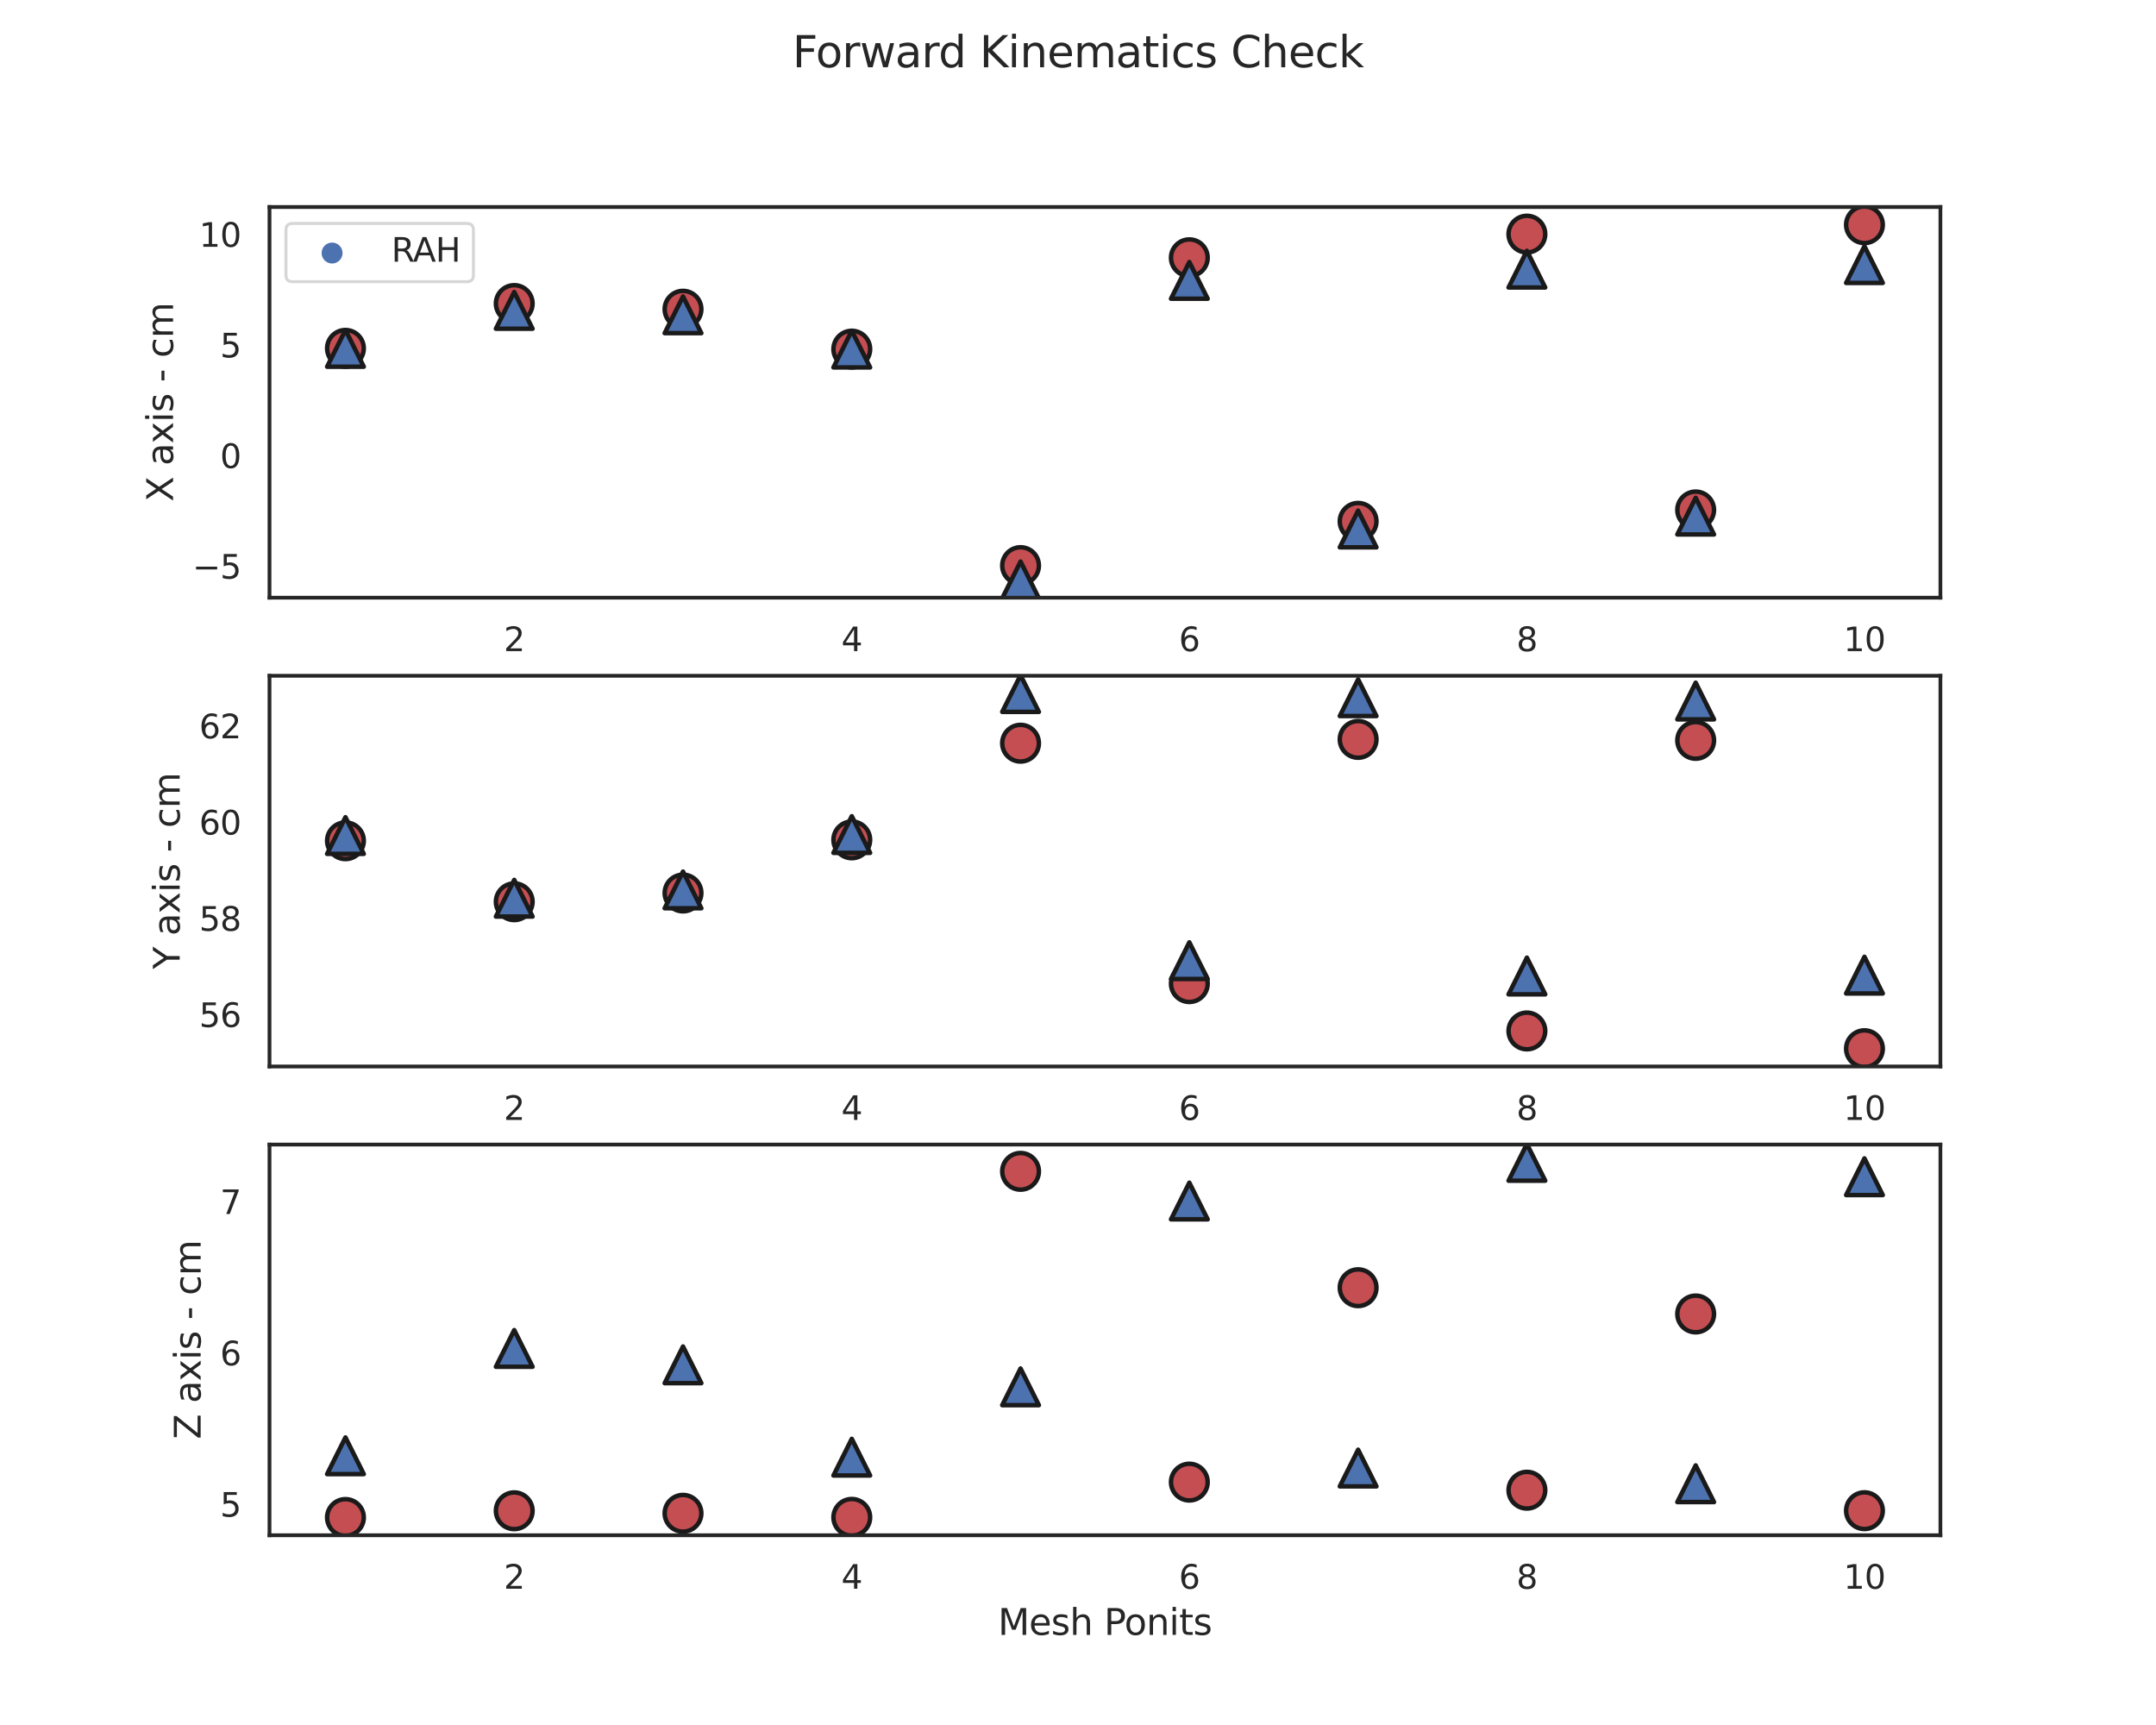 <?xml version="1.0" encoding="utf-8" standalone="no"?>
<!DOCTYPE svg PUBLIC "-//W3C//DTD SVG 1.1//EN"
  "http://www.w3.org/Graphics/SVG/1.1/DTD/svg11.dtd">
<svg xmlns:xlink="http://www.w3.org/1999/xlink" width="720pt" height="576pt" viewBox="0 0 720 576" xmlns="http://www.w3.org/2000/svg" version="1.1">
 <defs>
  <style type="text/css">*{stroke-linejoin: round; stroke-linecap: butt}</style>
 </defs>
 <g id="figure_1">
  <g id="patch_1">
   <path d="M 0 576 
L 720 576 
L 720 0 
L 0 0 
z
" style="fill: #ffffff"/>
  </g>
  <g id="axes_1">
   <g id="patch_2">
    <path d="M 90 199.567 
L 648 199.567 
L 648 69.12 
L 90 69.12 
z
" style="fill: #ffffff"/>
   </g>
   <g id="matplotlib.axis_1">
    <g id="xtick_1">
     <g id="text_1">
      <!-- 2 -->
      <g style="fill: #262626" transform="translate(168.228 217.425)scale(0.11 -0.11)">
       <defs>
        <path id="DejaVuSans-32" d="M 1228 531 
L 3431 531 
L 3431 0 
L 469 0 
L 469 531 
Q 828 903 1448 1529 
Q 2069 2156 2228 2338 
Q 2531 2678 2651 2914 
Q 2772 3150 2772 3378 
Q 2772 3750 2511 3984 
Q 2250 4219 1831 4219 
Q 1534 4219 1204 4116 
Q 875 4013 500 3803 
L 500 4441 
Q 881 4594 1212 4672 
Q 1544 4750 1819 4750 
Q 2544 4750 2975 4387 
Q 3406 4025 3406 3419 
Q 3406 3131 3298 2873 
Q 3191 2616 2906 2266 
Q 2828 2175 2409 1742 
Q 1991 1309 1228 531 
z
" transform="scale(0.016)"/>
       </defs>
       <use xlink:href="#DejaVuSans-32"/>
      </g>
     </g>
    </g>
    <g id="xtick_2">
     <g id="text_2">
      <!-- 4 -->
      <g style="fill: #262626" transform="translate(280.955 217.425)scale(0.11 -0.11)">
       <defs>
        <path id="DejaVuSans-34" d="M 2419 4116 
L 825 1625 
L 2419 1625 
L 2419 4116 
z
M 2253 4666 
L 3047 4666 
L 3047 1625 
L 3713 1625 
L 3713 1100 
L 3047 1100 
L 3047 0 
L 2419 0 
L 2419 1100 
L 313 1100 
L 313 1709 
L 2253 4666 
z
" transform="scale(0.016)"/>
       </defs>
       <use xlink:href="#DejaVuSans-34"/>
      </g>
     </g>
    </g>
    <g id="xtick_3">
     <g id="text_3">
      <!-- 6 -->
      <g style="fill: #262626" transform="translate(393.682 217.425)scale(0.11 -0.11)">
       <defs>
        <path id="DejaVuSans-36" d="M 2113 2584 
Q 1688 2584 1439 2293 
Q 1191 2003 1191 1497 
Q 1191 994 1439 701 
Q 1688 409 2113 409 
Q 2538 409 2786 701 
Q 3034 994 3034 1497 
Q 3034 2003 2786 2293 
Q 2538 2584 2113 2584 
z
M 3366 4563 
L 3366 3988 
Q 3128 4100 2886 4159 
Q 2644 4219 2406 4219 
Q 1781 4219 1451 3797 
Q 1122 3375 1075 2522 
Q 1259 2794 1537 2939 
Q 1816 3084 2150 3084 
Q 2853 3084 3261 2657 
Q 3669 2231 3669 1497 
Q 3669 778 3244 343 
Q 2819 -91 2113 -91 
Q 1303 -91 875 529 
Q 447 1150 447 2328 
Q 447 3434 972 4092 
Q 1497 4750 2381 4750 
Q 2619 4750 2861 4703 
Q 3103 4656 3366 4563 
z
" transform="scale(0.016)"/>
       </defs>
       <use xlink:href="#DejaVuSans-36"/>
      </g>
     </g>
    </g>
    <g id="xtick_4">
     <g id="text_4">
      <!-- 8 -->
      <g style="fill: #262626" transform="translate(506.41 217.425)scale(0.11 -0.11)">
       <defs>
        <path id="DejaVuSans-38" d="M 2034 2216 
Q 1584 2216 1326 1975 
Q 1069 1734 1069 1313 
Q 1069 891 1326 650 
Q 1584 409 2034 409 
Q 2484 409 2743 651 
Q 3003 894 3003 1313 
Q 3003 1734 2745 1975 
Q 2488 2216 2034 2216 
z
M 1403 2484 
Q 997 2584 770 2862 
Q 544 3141 544 3541 
Q 544 4100 942 4425 
Q 1341 4750 2034 4750 
Q 2731 4750 3128 4425 
Q 3525 4100 3525 3541 
Q 3525 3141 3298 2862 
Q 3072 2584 2669 2484 
Q 3125 2378 3379 2068 
Q 3634 1759 3634 1313 
Q 3634 634 3220 271 
Q 2806 -91 2034 -91 
Q 1263 -91 848 271 
Q 434 634 434 1313 
Q 434 1759 690 2068 
Q 947 2378 1403 2484 
z
M 1172 3481 
Q 1172 3119 1398 2916 
Q 1625 2713 2034 2713 
Q 2441 2713 2670 2916 
Q 2900 3119 2900 3481 
Q 2900 3844 2670 4047 
Q 2441 4250 2034 4250 
Q 1625 4250 1398 4047 
Q 1172 3844 1172 3481 
z
" transform="scale(0.016)"/>
       </defs>
       <use xlink:href="#DejaVuSans-38"/>
      </g>
     </g>
    </g>
    <g id="xtick_5">
     <g id="text_5">
      <!-- 10 -->
      <g style="fill: #262626" transform="translate(615.638 217.425)scale(0.11 -0.11)">
       <defs>
        <path id="DejaVuSans-31" d="M 794 531 
L 1825 531 
L 1825 4091 
L 703 3866 
L 703 4441 
L 1819 4666 
L 2450 4666 
L 2450 531 
L 3481 531 
L 3481 0 
L 794 0 
L 794 531 
z
" transform="scale(0.016)"/>
        <path id="DejaVuSans-30" d="M 2034 4250 
Q 1547 4250 1301 3770 
Q 1056 3291 1056 2328 
Q 1056 1369 1301 889 
Q 1547 409 2034 409 
Q 2525 409 2770 889 
Q 3016 1369 3016 2328 
Q 3016 3291 2770 3770 
Q 2525 4250 2034 4250 
z
M 2034 4750 
Q 2819 4750 3233 4129 
Q 3647 3509 3647 2328 
Q 3647 1150 3233 529 
Q 2819 -91 2034 -91 
Q 1250 -91 836 529 
Q 422 1150 422 2328 
Q 422 3509 836 4129 
Q 1250 4750 2034 4750 
z
" transform="scale(0.016)"/>
       </defs>
       <use xlink:href="#DejaVuSans-31"/>
       <use xlink:href="#DejaVuSans-30" x="63.623"/>
      </g>
     </g>
    </g>
   </g>
   <g id="matplotlib.axis_2">
    <g id="ytick_1">
     <g id="text_6">
      <!-- −5 -->
      <g style="fill: #262626" transform="translate(64.284 193.211)scale(0.11 -0.11)">
       <defs>
        <path id="DejaVuSans-2212" d="M 678 2272 
L 4684 2272 
L 4684 1741 
L 678 1741 
L 678 2272 
z
" transform="scale(0.016)"/>
        <path id="DejaVuSans-35" d="M 691 4666 
L 3169 4666 
L 3169 4134 
L 1269 4134 
L 1269 2991 
Q 1406 3038 1543 3061 
Q 1681 3084 1819 3084 
Q 2600 3084 3056 2656 
Q 3513 2228 3513 1497 
Q 3513 744 3044 326 
Q 2575 -91 1722 -91 
Q 1428 -91 1123 -41 
Q 819 9 494 109 
L 494 744 
Q 775 591 1075 516 
Q 1375 441 1709 441 
Q 2250 441 2565 725 
Q 2881 1009 2881 1497 
Q 2881 1984 2565 2268 
Q 2250 2553 1709 2553 
Q 1456 2553 1204 2497 
Q 953 2441 691 2322 
L 691 4666 
z
" transform="scale(0.016)"/>
       </defs>
       <use xlink:href="#DejaVuSans-2212"/>
       <use xlink:href="#DejaVuSans-35" x="83.789"/>
      </g>
     </g>
    </g>
    <g id="ytick_2">
     <g id="text_7">
      <!-- 0 -->
      <g style="fill: #262626" transform="translate(73.501 156.275)scale(0.11 -0.11)">
       <use xlink:href="#DejaVuSans-30"/>
      </g>
     </g>
    </g>
    <g id="ytick_3">
     <g id="text_8">
      <!-- 5 -->
      <g style="fill: #262626" transform="translate(73.501 119.338)scale(0.11 -0.11)">
       <use xlink:href="#DejaVuSans-35"/>
      </g>
     </g>
    </g>
    <g id="ytick_4">
     <g id="text_9">
      <!-- 10 -->
      <g style="fill: #262626" transform="translate(66.502 82.401)scale(0.11 -0.11)">
       <use xlink:href="#DejaVuSans-31"/>
       <use xlink:href="#DejaVuSans-30" x="63.623"/>
      </g>
     </g>
    </g>
    <g id="text_10">
     <!-- X axis - cm -->
     <g style="fill: #262626" transform="translate(57.788 167.503)rotate(-90)scale(0.12 -0.12)">
      <defs>
       <path id="DejaVuSans-58" d="M 403 4666 
L 1081 4666 
L 2241 2931 
L 3406 4666 
L 4084 4666 
L 2584 2425 
L 4184 0 
L 3506 0 
L 2194 1984 
L 872 0 
L 191 0 
L 1856 2491 
L 403 4666 
z
" transform="scale(0.016)"/>
       <path id="DejaVuSans-20" transform="scale(0.016)"/>
       <path id="DejaVuSans-61" d="M 2194 1759 
Q 1497 1759 1228 1600 
Q 959 1441 959 1056 
Q 959 750 1161 570 
Q 1363 391 1709 391 
Q 2188 391 2477 730 
Q 2766 1069 2766 1631 
L 2766 1759 
L 2194 1759 
z
M 3341 1997 
L 3341 0 
L 2766 0 
L 2766 531 
Q 2569 213 2275 61 
Q 1981 -91 1556 -91 
Q 1019 -91 701 211 
Q 384 513 384 1019 
Q 384 1609 779 1909 
Q 1175 2209 1959 2209 
L 2766 2209 
L 2766 2266 
Q 2766 2663 2505 2880 
Q 2244 3097 1772 3097 
Q 1472 3097 1187 3025 
Q 903 2953 641 2809 
L 641 3341 
Q 956 3463 1253 3523 
Q 1550 3584 1831 3584 
Q 2591 3584 2966 3190 
Q 3341 2797 3341 1997 
z
" transform="scale(0.016)"/>
       <path id="DejaVuSans-78" d="M 3513 3500 
L 2247 1797 
L 3578 0 
L 2900 0 
L 1881 1375 
L 863 0 
L 184 0 
L 1544 1831 
L 300 3500 
L 978 3500 
L 1906 2253 
L 2834 3500 
L 3513 3500 
z
" transform="scale(0.016)"/>
       <path id="DejaVuSans-69" d="M 603 3500 
L 1178 3500 
L 1178 0 
L 603 0 
L 603 3500 
z
M 603 4863 
L 1178 4863 
L 1178 4134 
L 603 4134 
L 603 4863 
z
" transform="scale(0.016)"/>
       <path id="DejaVuSans-73" d="M 2834 3397 
L 2834 2853 
Q 2591 2978 2328 3040 
Q 2066 3103 1784 3103 
Q 1356 3103 1142 2972 
Q 928 2841 928 2578 
Q 928 2378 1081 2264 
Q 1234 2150 1697 2047 
L 1894 2003 
Q 2506 1872 2764 1633 
Q 3022 1394 3022 966 
Q 3022 478 2636 193 
Q 2250 -91 1575 -91 
Q 1294 -91 989 -36 
Q 684 19 347 128 
L 347 722 
Q 666 556 975 473 
Q 1284 391 1588 391 
Q 1994 391 2212 530 
Q 2431 669 2431 922 
Q 2431 1156 2273 1281 
Q 2116 1406 1581 1522 
L 1381 1569 
Q 847 1681 609 1914 
Q 372 2147 372 2553 
Q 372 3047 722 3315 
Q 1072 3584 1716 3584 
Q 2034 3584 2315 3537 
Q 2597 3491 2834 3397 
z
" transform="scale(0.016)"/>
       <path id="DejaVuSans-2d" d="M 313 2009 
L 1997 2009 
L 1997 1497 
L 313 1497 
L 313 2009 
z
" transform="scale(0.016)"/>
       <path id="DejaVuSans-63" d="M 3122 3366 
L 3122 2828 
Q 2878 2963 2633 3030 
Q 2388 3097 2138 3097 
Q 1578 3097 1268 2742 
Q 959 2388 959 1747 
Q 959 1106 1268 751 
Q 1578 397 2138 397 
Q 2388 397 2633 464 
Q 2878 531 3122 666 
L 3122 134 
Q 2881 22 2623 -34 
Q 2366 -91 2075 -91 
Q 1284 -91 818 406 
Q 353 903 353 1747 
Q 353 2603 823 3093 
Q 1294 3584 2113 3584 
Q 2378 3584 2631 3529 
Q 2884 3475 3122 3366 
z
" transform="scale(0.016)"/>
       <path id="DejaVuSans-6d" d="M 3328 2828 
Q 3544 3216 3844 3400 
Q 4144 3584 4550 3584 
Q 5097 3584 5394 3201 
Q 5691 2819 5691 2113 
L 5691 0 
L 5113 0 
L 5113 2094 
Q 5113 2597 4934 2840 
Q 4756 3084 4391 3084 
Q 3944 3084 3684 2787 
Q 3425 2491 3425 1978 
L 3425 0 
L 2847 0 
L 2847 2094 
Q 2847 2600 2669 2842 
Q 2491 3084 2119 3084 
Q 1678 3084 1418 2786 
Q 1159 2488 1159 1978 
L 1159 0 
L 581 0 
L 581 3500 
L 1159 3500 
L 1159 2956 
Q 1356 3278 1631 3431 
Q 1906 3584 2284 3584 
Q 2666 3584 2933 3390 
Q 3200 3197 3328 2828 
z
" transform="scale(0.016)"/>
      </defs>
      <use xlink:href="#DejaVuSans-58"/>
      <use xlink:href="#DejaVuSans-20" x="68.506"/>
      <use xlink:href="#DejaVuSans-61" x="100.293"/>
      <use xlink:href="#DejaVuSans-78" x="161.572"/>
      <use xlink:href="#DejaVuSans-69" x="220.752"/>
      <use xlink:href="#DejaVuSans-73" x="248.535"/>
      <use xlink:href="#DejaVuSans-20" x="300.635"/>
      <use xlink:href="#DejaVuSans-2d" x="332.422"/>
      <use xlink:href="#DejaVuSans-20" x="368.506"/>
      <use xlink:href="#DejaVuSans-63" x="400.293"/>
      <use xlink:href="#DejaVuSans-6d" x="455.273"/>
     </g>
    </g>
   </g>
   <g id="PathCollection_1">
    <defs>
     <path id="mde29fc9c36" d="M 0 3 
C 0.796 3 1.559 2.684 2.121 2.121 
C 2.684 1.559 3 0.796 3 0 
C 3 -0.796 2.684 -1.559 2.121 -2.121 
C 1.559 -2.684 0.796 -3 0 -3 
C -0.796 -3 -1.559 -2.684 -2.121 -2.121 
C -2.684 -1.559 -3 -0.796 -3 0 
C -3 0.796 -2.684 1.559 -2.121 2.121 
C -1.559 2.684 -0.796 3 0 3 
z
" style="stroke: #4c72b0"/>
    </defs>
    <g clip-path="url(#p1dc7b073e9)">
     <use xlink:href="#mde29fc9c36" x="115.364" y="116.32" style="fill: #4c72b0; stroke: #4c72b0"/>
    </g>
   </g>
   <g id="PathCollection_2">
    <defs>
     <path id="m7e4516ce61" d="M 0 6.124 
C 1.624 6.124 3.182 5.478 4.33 4.33 
C 5.478 3.182 6.124 1.624 6.124 0 
C 6.124 -1.624 5.478 -3.182 4.33 -4.33 
C 3.182 -5.478 1.624 -6.124 0 -6.124 
C -1.624 -6.124 -3.182 -5.478 -4.33 -4.33 
C -5.478 -3.182 -6.124 -1.624 -6.124 0 
C -6.124 1.624 -5.478 3.182 -4.33 4.33 
C -3.182 5.478 -1.624 6.124 0 6.124 
z
" style="stroke: #1a1a1a; stroke-width: 1.5"/>
    </defs>
    <g clip-path="url(#p1dc7b073e9)">
     <use xlink:href="#m7e4516ce61" x="115.364" y="116.32" style="fill: #c44e52; stroke: #1a1a1a; stroke-width: 1.5"/>
     <use xlink:href="#m7e4516ce61" x="171.727" y="101.35" style="fill: #c44e52; stroke: #1a1a1a; stroke-width: 1.5"/>
     <use xlink:href="#m7e4516ce61" x="228.091" y="103.249" style="fill: #c44e52; stroke: #1a1a1a; stroke-width: 1.5"/>
     <use xlink:href="#m7e4516ce61" x="284.455" y="116.578" style="fill: #c44e52; stroke: #1a1a1a; stroke-width: 1.5"/>
     <use xlink:href="#m7e4516ce61" x="340.818" y="188.856" style="fill: #c44e52; stroke: #1a1a1a; stroke-width: 1.5"/>
     <use xlink:href="#m7e4516ce61" x="397.182" y="86.066" style="fill: #c44e52; stroke: #1a1a1a; stroke-width: 1.5"/>
     <use xlink:href="#m7e4516ce61" x="453.545" y="174.08" style="fill: #c44e52; stroke: #1a1a1a; stroke-width: 1.5"/>
     <use xlink:href="#m7e4516ce61" x="509.909" y="78.18" style="fill: #c44e52; stroke: #1a1a1a; stroke-width: 1.5"/>
     <use xlink:href="#m7e4516ce61" x="566.273" y="170.274" style="fill: #c44e52; stroke: #1a1a1a; stroke-width: 1.5"/>
     <use xlink:href="#m7e4516ce61" x="622.636" y="75.049" style="fill: #c44e52; stroke: #1a1a1a; stroke-width: 1.5"/>
    </g>
   </g>
   <g id="PathCollection_3">
    <defs>
     <path id="m6c219ff72e" d="M 0 -6.124 
L -6.124 6.124 
L 6.124 6.124 
z
" style="stroke: #1a1a1a; stroke-width: 1.5"/>
    </defs>
    <g clip-path="url(#p1dc7b073e9)">
     <use xlink:href="#m6c219ff72e" x="115.364" y="116.328" style="fill: #4c72b0; stroke: #1a1a1a; stroke-width: 1.5"/>
     <use xlink:href="#m6c219ff72e" x="171.727" y="103.639" style="fill: #4c72b0; stroke: #1a1a1a; stroke-width: 1.5"/>
     <use xlink:href="#m6c219ff72e" x="228.091" y="105.124" style="fill: #4c72b0; stroke: #1a1a1a; stroke-width: 1.5"/>
     <use xlink:href="#m6c219ff72e" x="284.455" y="116.563" style="fill: #4c72b0; stroke: #1a1a1a; stroke-width: 1.5"/>
     <use xlink:href="#m6c219ff72e" x="340.818" y="193.638" style="fill: #4c72b0; stroke: #1a1a1a; stroke-width: 1.5"/>
     <use xlink:href="#m6c219ff72e" x="397.182" y="93.619" style="fill: #4c72b0; stroke: #1a1a1a; stroke-width: 1.5"/>
     <use xlink:href="#m6c219ff72e" x="453.545" y="176.638" style="fill: #4c72b0; stroke: #1a1a1a; stroke-width: 1.5"/>
     <use xlink:href="#m6c219ff72e" x="509.909" y="89.873" style="fill: #4c72b0; stroke: #1a1a1a; stroke-width: 1.5"/>
     <use xlink:href="#m6c219ff72e" x="566.273" y="172.337" style="fill: #4c72b0; stroke: #1a1a1a; stroke-width: 1.5"/>
     <use xlink:href="#m6c219ff72e" x="622.636" y="88.352" style="fill: #4c72b0; stroke: #1a1a1a; stroke-width: 1.5"/>
    </g>
   </g>
   <g id="patch_3">
    <path d="M 90 199.567 
L 90 69.12 
" style="fill: none; stroke: #262626; stroke-width: 1.25; stroke-linejoin: miter; stroke-linecap: square"/>
   </g>
   <g id="patch_4">
    <path d="M 648 199.567 
L 648 69.12 
" style="fill: none; stroke: #262626; stroke-width: 1.25; stroke-linejoin: miter; stroke-linecap: square"/>
   </g>
   <g id="patch_5">
    <path d="M 90 199.567 
L 648 199.567 
" style="fill: none; stroke: #262626; stroke-width: 1.25; stroke-linejoin: miter; stroke-linecap: square"/>
   </g>
   <g id="patch_6">
    <path d="M 90 69.12 
L 648 69.12 
" style="fill: none; stroke: #262626; stroke-width: 1.25; stroke-linejoin: miter; stroke-linecap: square"/>
   </g>
   <g id="legend_1">
    <g id="patch_7">
     <path d="M 97.7 94.066 
L 155.9 94.066 
Q 158.1 94.066 158.1 91.866 
L 158.1 76.82 
Q 158.1 74.62 155.9 74.62 
L 97.7 74.62 
Q 95.5 74.62 95.5 76.82 
L 95.5 91.866 
Q 95.5 94.066 97.7 94.066 
z
" style="fill: #ffffff; opacity: 0.8; stroke: #cccccc; stroke-linejoin: miter"/>
    </g>
    <g id="PathCollection_4">
     <g>
      <use xlink:href="#mde29fc9c36" x="110.9" y="84.491" style="fill: #4c72b0; stroke: #4c72b0"/>
     </g>
    </g>
    <g id="text_11">
     <!-- RAH -->
     <g style="fill: #262626" transform="translate(130.7 87.378)scale(0.11 -0.11)">
      <defs>
       <path id="DejaVuSans-52" d="M 2841 2188 
Q 3044 2119 3236 1894 
Q 3428 1669 3622 1275 
L 4263 0 
L 3584 0 
L 2988 1197 
Q 2756 1666 2539 1819 
Q 2322 1972 1947 1972 
L 1259 1972 
L 1259 0 
L 628 0 
L 628 4666 
L 2053 4666 
Q 2853 4666 3247 4331 
Q 3641 3997 3641 3322 
Q 3641 2881 3436 2590 
Q 3231 2300 2841 2188 
z
M 1259 4147 
L 1259 2491 
L 2053 2491 
Q 2509 2491 2742 2702 
Q 2975 2913 2975 3322 
Q 2975 3731 2742 3939 
Q 2509 4147 2053 4147 
L 1259 4147 
z
" transform="scale(0.016)"/>
       <path id="DejaVuSans-41" d="M 2188 4044 
L 1331 1722 
L 3047 1722 
L 2188 4044 
z
M 1831 4666 
L 2547 4666 
L 4325 0 
L 3669 0 
L 3244 1197 
L 1141 1197 
L 716 0 
L 50 0 
L 1831 4666 
z
" transform="scale(0.016)"/>
       <path id="DejaVuSans-48" d="M 628 4666 
L 1259 4666 
L 1259 2753 
L 3553 2753 
L 3553 4666 
L 4184 4666 
L 4184 0 
L 3553 0 
L 3553 2222 
L 1259 2222 
L 1259 0 
L 628 0 
L 628 4666 
z
" transform="scale(0.016)"/>
      </defs>
      <use xlink:href="#DejaVuSans-52"/>
      <use xlink:href="#DejaVuSans-41" x="65.482"/>
      <use xlink:href="#DejaVuSans-48" x="133.891"/>
     </g>
    </g>
   </g>
  </g>
  <g id="axes_2">
   <g id="patch_8">
    <path d="M 90 356.104 
L 648 356.104 
L 648 225.656 
L 90 225.656 
z
" style="fill: #ffffff"/>
   </g>
   <g id="matplotlib.axis_3">
    <g id="xtick_6">
     <g id="text_12">
      <!-- 2 -->
      <g style="fill: #262626" transform="translate(168.228 373.962)scale(0.11 -0.11)">
       <use xlink:href="#DejaVuSans-32"/>
      </g>
     </g>
    </g>
    <g id="xtick_7">
     <g id="text_13">
      <!-- 4 -->
      <g style="fill: #262626" transform="translate(280.955 373.962)scale(0.11 -0.11)">
       <use xlink:href="#DejaVuSans-34"/>
      </g>
     </g>
    </g>
    <g id="xtick_8">
     <g id="text_14">
      <!-- 6 -->
      <g style="fill: #262626" transform="translate(393.682 373.962)scale(0.11 -0.11)">
       <use xlink:href="#DejaVuSans-36"/>
      </g>
     </g>
    </g>
    <g id="xtick_9">
     <g id="text_15">
      <!-- 8 -->
      <g style="fill: #262626" transform="translate(506.41 373.962)scale(0.11 -0.11)">
       <use xlink:href="#DejaVuSans-38"/>
      </g>
     </g>
    </g>
    <g id="xtick_10">
     <g id="text_16">
      <!-- 10 -->
      <g style="fill: #262626" transform="translate(615.638 373.962)scale(0.11 -0.11)">
       <use xlink:href="#DejaVuSans-31"/>
       <use xlink:href="#DejaVuSans-30" x="63.623"/>
      </g>
     </g>
    </g>
   </g>
   <g id="matplotlib.axis_4">
    <g id="ytick_5">
     <g id="text_17">
      <!-- 56 -->
      <g style="fill: #262626" transform="translate(66.502 342.923)scale(0.11 -0.11)">
       <use xlink:href="#DejaVuSans-35"/>
       <use xlink:href="#DejaVuSans-36" x="63.623"/>
      </g>
     </g>
    </g>
    <g id="ytick_6">
     <g id="text_18">
      <!-- 58 -->
      <g style="fill: #262626" transform="translate(66.502 310.793)scale(0.11 -0.11)">
       <use xlink:href="#DejaVuSans-35"/>
       <use xlink:href="#DejaVuSans-38" x="63.623"/>
      </g>
     </g>
    </g>
    <g id="ytick_7">
     <g id="text_19">
      <!-- 60 -->
      <g style="fill: #262626" transform="translate(66.502 278.664)scale(0.11 -0.11)">
       <use xlink:href="#DejaVuSans-36"/>
       <use xlink:href="#DejaVuSans-30" x="63.623"/>
      </g>
     </g>
    </g>
    <g id="ytick_8">
     <g id="text_20">
      <!-- 62 -->
      <g style="fill: #262626" transform="translate(66.502 246.534)scale(0.11 -0.11)">
       <use xlink:href="#DejaVuSans-36"/>
       <use xlink:href="#DejaVuSans-32" x="63.623"/>
      </g>
     </g>
    </g>
    <g id="text_21">
     <!-- Y axis - cm -->
     <g style="fill: #262626" transform="translate(60.007 323.594)rotate(-90)scale(0.12 -0.12)">
      <defs>
       <path id="DejaVuSans-59" d="M -13 4666 
L 666 4666 
L 1959 2747 
L 3244 4666 
L 3922 4666 
L 2272 2222 
L 2272 0 
L 1638 0 
L 1638 2222 
L -13 4666 
z
" transform="scale(0.016)"/>
      </defs>
      <use xlink:href="#DejaVuSans-59"/>
      <use xlink:href="#DejaVuSans-20" x="61.084"/>
      <use xlink:href="#DejaVuSans-61" x="92.871"/>
      <use xlink:href="#DejaVuSans-78" x="154.15"/>
      <use xlink:href="#DejaVuSans-69" x="213.33"/>
      <use xlink:href="#DejaVuSans-73" x="241.113"/>
      <use xlink:href="#DejaVuSans-20" x="293.213"/>
      <use xlink:href="#DejaVuSans-2d" x="325"/>
      <use xlink:href="#DejaVuSans-20" x="361.084"/>
      <use xlink:href="#DejaVuSans-63" x="392.871"/>
      <use xlink:href="#DejaVuSans-6d" x="447.852"/>
     </g>
    </g>
   </g>
   <g id="PathCollection_5">
    <g clip-path="url(#p398201800f)">
     <use xlink:href="#m7e4516ce61" x="115.364" y="280.739" style="fill: #c44e52; stroke: #1a1a1a; stroke-width: 1.5"/>
     <use xlink:href="#m7e4516ce61" x="171.727" y="301.103" style="fill: #c44e52; stroke: #1a1a1a; stroke-width: 1.5"/>
     <use xlink:href="#m7e4516ce61" x="228.091" y="298.183" style="fill: #c44e52; stroke: #1a1a1a; stroke-width: 1.5"/>
     <use xlink:href="#m7e4516ce61" x="284.455" y="280.438" style="fill: #c44e52; stroke: #1a1a1a; stroke-width: 1.5"/>
     <use xlink:href="#m7e4516ce61" x="340.818" y="248.167" style="fill: #c44e52; stroke: #1a1a1a; stroke-width: 1.5"/>
     <use xlink:href="#m7e4516ce61" x="397.182" y="328.45" style="fill: #c44e52; stroke: #1a1a1a; stroke-width: 1.5"/>
     <use xlink:href="#m7e4516ce61" x="453.545" y="246.894" style="fill: #c44e52; stroke: #1a1a1a; stroke-width: 1.5"/>
     <use xlink:href="#m7e4516ce61" x="509.909" y="344.251" style="fill: #c44e52; stroke: #1a1a1a; stroke-width: 1.5"/>
     <use xlink:href="#m7e4516ce61" x="566.273" y="247.224" style="fill: #c44e52; stroke: #1a1a1a; stroke-width: 1.5"/>
     <use xlink:href="#m7e4516ce61" x="622.636" y="350.174" style="fill: #c44e52; stroke: #1a1a1a; stroke-width: 1.5"/>
    </g>
   </g>
   <g id="PathCollection_6">
    <g clip-path="url(#p398201800f)">
     <use xlink:href="#m6c219ff72e" x="115.364" y="278.996" style="fill: #4c72b0; stroke: #1a1a1a; stroke-width: 1.5"/>
     <use xlink:href="#m6c219ff72e" x="171.727" y="299.93" style="fill: #4c72b0; stroke: #1a1a1a; stroke-width: 1.5"/>
     <use xlink:href="#m6c219ff72e" x="228.091" y="297.157" style="fill: #4c72b0; stroke: #1a1a1a; stroke-width: 1.5"/>
     <use xlink:href="#m6c219ff72e" x="284.455" y="278.66" style="fill: #4c72b0; stroke: #1a1a1a; stroke-width: 1.5"/>
     <use xlink:href="#m6c219ff72e" x="340.818" y="231.586" style="fill: #4c72b0; stroke: #1a1a1a; stroke-width: 1.5"/>
     <use xlink:href="#m6c219ff72e" x="397.182" y="320.775" style="fill: #4c72b0; stroke: #1a1a1a; stroke-width: 1.5"/>
     <use xlink:href="#m6c219ff72e" x="453.545" y="232.981" style="fill: #4c72b0; stroke: #1a1a1a; stroke-width: 1.5"/>
     <use xlink:href="#m6c219ff72e" x="509.909" y="325.894" style="fill: #4c72b0; stroke: #1a1a1a; stroke-width: 1.5"/>
     <use xlink:href="#m6c219ff72e" x="566.273" y="234.081" style="fill: #4c72b0; stroke: #1a1a1a; stroke-width: 1.5"/>
     <use xlink:href="#m6c219ff72e" x="622.636" y="325.613" style="fill: #4c72b0; stroke: #1a1a1a; stroke-width: 1.5"/>
    </g>
   </g>
   <g id="patch_9">
    <path d="M 90 356.104 
L 90 225.656 
" style="fill: none; stroke: #262626; stroke-width: 1.25; stroke-linejoin: miter; stroke-linecap: square"/>
   </g>
   <g id="patch_10">
    <path d="M 648 356.104 
L 648 225.656 
" style="fill: none; stroke: #262626; stroke-width: 1.25; stroke-linejoin: miter; stroke-linecap: square"/>
   </g>
   <g id="patch_11">
    <path d="M 90 356.104 
L 648 356.104 
" style="fill: none; stroke: #262626; stroke-width: 1.25; stroke-linejoin: miter; stroke-linecap: square"/>
   </g>
   <g id="patch_12">
    <path d="M 90 225.656 
L 648 225.656 
" style="fill: none; stroke: #262626; stroke-width: 1.25; stroke-linejoin: miter; stroke-linecap: square"/>
   </g>
  </g>
  <g id="axes_3">
   <g id="patch_13">
    <path d="M 90 512.64 
L 648 512.64 
L 648 382.193 
L 90 382.193 
z
" style="fill: #ffffff"/>
   </g>
   <g id="matplotlib.axis_5">
    <g id="xtick_11">
     <g id="text_22">
      <!-- 2 -->
      <g style="fill: #262626" transform="translate(168.228 530.498)scale(0.11 -0.11)">
       <use xlink:href="#DejaVuSans-32"/>
      </g>
     </g>
    </g>
    <g id="xtick_12">
     <g id="text_23">
      <!-- 4 -->
      <g style="fill: #262626" transform="translate(280.955 530.498)scale(0.11 -0.11)">
       <use xlink:href="#DejaVuSans-34"/>
      </g>
     </g>
    </g>
    <g id="xtick_13">
     <g id="text_24">
      <!-- 6 -->
      <g style="fill: #262626" transform="translate(393.682 530.498)scale(0.11 -0.11)">
       <use xlink:href="#DejaVuSans-36"/>
      </g>
     </g>
    </g>
    <g id="xtick_14">
     <g id="text_25">
      <!-- 8 -->
      <g style="fill: #262626" transform="translate(506.41 530.498)scale(0.11 -0.11)">
       <use xlink:href="#DejaVuSans-38"/>
      </g>
     </g>
    </g>
    <g id="xtick_15">
     <g id="text_26">
      <!-- 10 -->
      <g style="fill: #262626" transform="translate(615.638 530.498)scale(0.11 -0.11)">
       <use xlink:href="#DejaVuSans-31"/>
       <use xlink:href="#DejaVuSans-30" x="63.623"/>
      </g>
     </g>
    </g>
    <g id="text_27">
     <!-- Mesh Ponits -->
     <g style="fill: #262626" transform="translate(333.277 545.904)scale(0.12 -0.12)">
      <defs>
       <path id="DejaVuSans-4d" d="M 628 4666 
L 1569 4666 
L 2759 1491 
L 3956 4666 
L 4897 4666 
L 4897 0 
L 4281 0 
L 4281 4097 
L 3078 897 
L 2444 897 
L 1241 4097 
L 1241 0 
L 628 0 
L 628 4666 
z
" transform="scale(0.016)"/>
       <path id="DejaVuSans-65" d="M 3597 1894 
L 3597 1613 
L 953 1613 
Q 991 1019 1311 708 
Q 1631 397 2203 397 
Q 2534 397 2845 478 
Q 3156 559 3463 722 
L 3463 178 
Q 3153 47 2828 -22 
Q 2503 -91 2169 -91 
Q 1331 -91 842 396 
Q 353 884 353 1716 
Q 353 2575 817 3079 
Q 1281 3584 2069 3584 
Q 2775 3584 3186 3129 
Q 3597 2675 3597 1894 
z
M 3022 2063 
Q 3016 2534 2758 2815 
Q 2500 3097 2075 3097 
Q 1594 3097 1305 2825 
Q 1016 2553 972 2059 
L 3022 2063 
z
" transform="scale(0.016)"/>
       <path id="DejaVuSans-68" d="M 3513 2113 
L 3513 0 
L 2938 0 
L 2938 2094 
Q 2938 2591 2744 2837 
Q 2550 3084 2163 3084 
Q 1697 3084 1428 2787 
Q 1159 2491 1159 1978 
L 1159 0 
L 581 0 
L 581 4863 
L 1159 4863 
L 1159 2956 
Q 1366 3272 1645 3428 
Q 1925 3584 2291 3584 
Q 2894 3584 3203 3211 
Q 3513 2838 3513 2113 
z
" transform="scale(0.016)"/>
       <path id="DejaVuSans-50" d="M 1259 4147 
L 1259 2394 
L 2053 2394 
Q 2494 2394 2734 2622 
Q 2975 2850 2975 3272 
Q 2975 3691 2734 3919 
Q 2494 4147 2053 4147 
L 1259 4147 
z
M 628 4666 
L 2053 4666 
Q 2838 4666 3239 4311 
Q 3641 3956 3641 3272 
Q 3641 2581 3239 2228 
Q 2838 1875 2053 1875 
L 1259 1875 
L 1259 0 
L 628 0 
L 628 4666 
z
" transform="scale(0.016)"/>
       <path id="DejaVuSans-6f" d="M 1959 3097 
Q 1497 3097 1228 2736 
Q 959 2375 959 1747 
Q 959 1119 1226 758 
Q 1494 397 1959 397 
Q 2419 397 2687 759 
Q 2956 1122 2956 1747 
Q 2956 2369 2687 2733 
Q 2419 3097 1959 3097 
z
M 1959 3584 
Q 2709 3584 3137 3096 
Q 3566 2609 3566 1747 
Q 3566 888 3137 398 
Q 2709 -91 1959 -91 
Q 1206 -91 779 398 
Q 353 888 353 1747 
Q 353 2609 779 3096 
Q 1206 3584 1959 3584 
z
" transform="scale(0.016)"/>
       <path id="DejaVuSans-6e" d="M 3513 2113 
L 3513 0 
L 2938 0 
L 2938 2094 
Q 2938 2591 2744 2837 
Q 2550 3084 2163 3084 
Q 1697 3084 1428 2787 
Q 1159 2491 1159 1978 
L 1159 0 
L 581 0 
L 581 3500 
L 1159 3500 
L 1159 2956 
Q 1366 3272 1645 3428 
Q 1925 3584 2291 3584 
Q 2894 3584 3203 3211 
Q 3513 2838 3513 2113 
z
" transform="scale(0.016)"/>
       <path id="DejaVuSans-74" d="M 1172 4494 
L 1172 3500 
L 2356 3500 
L 2356 3053 
L 1172 3053 
L 1172 1153 
Q 1172 725 1289 603 
Q 1406 481 1766 481 
L 2356 481 
L 2356 0 
L 1766 0 
Q 1100 0 847 248 
Q 594 497 594 1153 
L 594 3053 
L 172 3053 
L 172 3500 
L 594 3500 
L 594 4494 
L 1172 4494 
z
" transform="scale(0.016)"/>
      </defs>
      <use xlink:href="#DejaVuSans-4d"/>
      <use xlink:href="#DejaVuSans-65" x="86.279"/>
      <use xlink:href="#DejaVuSans-73" x="147.803"/>
      <use xlink:href="#DejaVuSans-68" x="199.902"/>
      <use xlink:href="#DejaVuSans-20" x="263.281"/>
      <use xlink:href="#DejaVuSans-50" x="295.068"/>
      <use xlink:href="#DejaVuSans-6f" x="351.746"/>
      <use xlink:href="#DejaVuSans-6e" x="412.928"/>
      <use xlink:href="#DejaVuSans-69" x="476.307"/>
      <use xlink:href="#DejaVuSans-74" x="504.09"/>
      <use xlink:href="#DejaVuSans-73" x="543.299"/>
     </g>
    </g>
   </g>
   <g id="matplotlib.axis_6">
    <g id="ytick_9">
     <g id="text_28">
      <!-- 5 -->
      <g style="fill: #262626" transform="translate(73.501 506.431)scale(0.11 -0.11)">
       <use xlink:href="#DejaVuSans-35"/>
      </g>
     </g>
    </g>
    <g id="ytick_10">
     <g id="text_29">
      <!-- 6 -->
      <g style="fill: #262626" transform="translate(73.501 455.902)scale(0.11 -0.11)">
       <use xlink:href="#DejaVuSans-36"/>
      </g>
     </g>
    </g>
    <g id="ytick_11">
     <g id="text_30">
      <!-- 7 -->
      <g style="fill: #262626" transform="translate(73.501 405.374)scale(0.11 -0.11)">
       <defs>
        <path id="DejaVuSans-37" d="M 525 4666 
L 3525 4666 
L 3525 4397 
L 1831 0 
L 1172 0 
L 2766 4134 
L 525 4134 
L 525 4666 
z
" transform="scale(0.016)"/>
       </defs>
       <use xlink:href="#DejaVuSans-37"/>
      </g>
     </g>
    </g>
    <g id="text_31">
     <!-- Z axis - cm -->
     <g style="fill: #262626" transform="translate(67.006 480.576)rotate(-90)scale(0.12 -0.12)">
      <defs>
       <path id="DejaVuSans-5a" d="M 359 4666 
L 4025 4666 
L 4025 4184 
L 1075 531 
L 4097 531 
L 4097 0 
L 288 0 
L 288 481 
L 3238 4134 
L 359 4134 
L 359 4666 
z
" transform="scale(0.016)"/>
      </defs>
      <use xlink:href="#DejaVuSans-5a"/>
      <use xlink:href="#DejaVuSans-20" x="68.506"/>
      <use xlink:href="#DejaVuSans-61" x="100.293"/>
      <use xlink:href="#DejaVuSans-78" x="161.572"/>
      <use xlink:href="#DejaVuSans-69" x="220.752"/>
      <use xlink:href="#DejaVuSans-73" x="248.535"/>
      <use xlink:href="#DejaVuSans-20" x="300.635"/>
      <use xlink:href="#DejaVuSans-2d" x="332.422"/>
      <use xlink:href="#DejaVuSans-20" x="368.506"/>
      <use xlink:href="#DejaVuSans-63" x="400.293"/>
      <use xlink:href="#DejaVuSans-6d" x="455.273"/>
     </g>
    </g>
   </g>
   <g id="PathCollection_7">
    <g clip-path="url(#pc2ed0c26bb)">
     <use xlink:href="#m7e4516ce61" x="115.364" y="506.711" style="fill: #c44e52; stroke: #1a1a1a; stroke-width: 1.5"/>
     <use xlink:href="#m7e4516ce61" x="171.727" y="504.468" style="fill: #c44e52; stroke: #1a1a1a; stroke-width: 1.5"/>
     <use xlink:href="#m7e4516ce61" x="228.091" y="505.307" style="fill: #c44e52; stroke: #1a1a1a; stroke-width: 1.5"/>
     <use xlink:href="#m7e4516ce61" x="284.455" y="506.66" style="fill: #c44e52; stroke: #1a1a1a; stroke-width: 1.5"/>
     <use xlink:href="#m7e4516ce61" x="340.818" y="391.123" style="fill: #c44e52; stroke: #1a1a1a; stroke-width: 1.5"/>
     <use xlink:href="#m7e4516ce61" x="397.182" y="494.898" style="fill: #c44e52; stroke: #1a1a1a; stroke-width: 1.5"/>
     <use xlink:href="#m7e4516ce61" x="453.545" y="429.987" style="fill: #c44e52; stroke: #1a1a1a; stroke-width: 1.5"/>
     <use xlink:href="#m7e4516ce61" x="509.909" y="497.598" style="fill: #c44e52; stroke: #1a1a1a; stroke-width: 1.5"/>
     <use xlink:href="#m7e4516ce61" x="566.273" y="438.749" style="fill: #c44e52; stroke: #1a1a1a; stroke-width: 1.5"/>
     <use xlink:href="#m7e4516ce61" x="622.636" y="504.438" style="fill: #c44e52; stroke: #1a1a1a; stroke-width: 1.5"/>
    </g>
   </g>
   <g id="PathCollection_8">
    <g clip-path="url(#pc2ed0c26bb)">
     <use xlink:href="#m6c219ff72e" x="115.364" y="486.098" style="fill: #4c72b0; stroke: #1a1a1a; stroke-width: 1.5"/>
     <use xlink:href="#m6c219ff72e" x="171.727" y="450.258" style="fill: #4c72b0; stroke: #1a1a1a; stroke-width: 1.5"/>
     <use xlink:href="#m6c219ff72e" x="228.091" y="455.732" style="fill: #4c72b0; stroke: #1a1a1a; stroke-width: 1.5"/>
     <use xlink:href="#m6c219ff72e" x="284.455" y="486.569" style="fill: #4c72b0; stroke: #1a1a1a; stroke-width: 1.5"/>
     <use xlink:href="#m6c219ff72e" x="340.818" y="463.082" style="fill: #4c72b0; stroke: #1a1a1a; stroke-width: 1.5"/>
     <use xlink:href="#m6c219ff72e" x="397.182" y="401.037" style="fill: #4c72b0; stroke: #1a1a1a; stroke-width: 1.5"/>
     <use xlink:href="#m6c219ff72e" x="453.545" y="490.203" style="fill: #4c72b0; stroke: #1a1a1a; stroke-width: 1.5"/>
     <use xlink:href="#m6c219ff72e" x="509.909" y="388.122" style="fill: #4c72b0; stroke: #1a1a1a; stroke-width: 1.5"/>
     <use xlink:href="#m6c219ff72e" x="566.273" y="495.438" style="fill: #4c72b0; stroke: #1a1a1a; stroke-width: 1.5"/>
     <use xlink:href="#m6c219ff72e" x="622.636" y="392.922" style="fill: #4c72b0; stroke: #1a1a1a; stroke-width: 1.5"/>
    </g>
   </g>
   <g id="patch_14">
    <path d="M 90 512.64 
L 90 382.193 
" style="fill: none; stroke: #262626; stroke-width: 1.25; stroke-linejoin: miter; stroke-linecap: square"/>
   </g>
   <g id="patch_15">
    <path d="M 648 512.64 
L 648 382.193 
" style="fill: none; stroke: #262626; stroke-width: 1.25; stroke-linejoin: miter; stroke-linecap: square"/>
   </g>
   <g id="patch_16">
    <path d="M 90 512.64 
L 648 512.64 
" style="fill: none; stroke: #262626; stroke-width: 1.25; stroke-linejoin: miter; stroke-linecap: square"/>
   </g>
   <g id="patch_17">
    <path d="M 90 382.193 
L 648 382.193 
" style="fill: none; stroke: #262626; stroke-width: 1.25; stroke-linejoin: miter; stroke-linecap: square"/>
   </g>
  </g>
  <g id="text_32">
   <!-- Forward Kinematics Check -->
   <g style="fill: #262626" transform="translate(264.651 22.462)scale(0.144 -0.144)">
    <defs>
     <path id="DejaVuSans-46" d="M 628 4666 
L 3309 4666 
L 3309 4134 
L 1259 4134 
L 1259 2759 
L 3109 2759 
L 3109 2228 
L 1259 2228 
L 1259 0 
L 628 0 
L 628 4666 
z
" transform="scale(0.016)"/>
     <path id="DejaVuSans-72" d="M 2631 2963 
Q 2534 3019 2420 3045 
Q 2306 3072 2169 3072 
Q 1681 3072 1420 2755 
Q 1159 2438 1159 1844 
L 1159 0 
L 581 0 
L 581 3500 
L 1159 3500 
L 1159 2956 
Q 1341 3275 1631 3429 
Q 1922 3584 2338 3584 
Q 2397 3584 2469 3576 
Q 2541 3569 2628 3553 
L 2631 2963 
z
" transform="scale(0.016)"/>
     <path id="DejaVuSans-77" d="M 269 3500 
L 844 3500 
L 1563 769 
L 2278 3500 
L 2956 3500 
L 3675 769 
L 4391 3500 
L 4966 3500 
L 4050 0 
L 3372 0 
L 2619 2869 
L 1863 0 
L 1184 0 
L 269 3500 
z
" transform="scale(0.016)"/>
     <path id="DejaVuSans-64" d="M 2906 2969 
L 2906 4863 
L 3481 4863 
L 3481 0 
L 2906 0 
L 2906 525 
Q 2725 213 2448 61 
Q 2172 -91 1784 -91 
Q 1150 -91 751 415 
Q 353 922 353 1747 
Q 353 2572 751 3078 
Q 1150 3584 1784 3584 
Q 2172 3584 2448 3432 
Q 2725 3281 2906 2969 
z
M 947 1747 
Q 947 1113 1208 752 
Q 1469 391 1925 391 
Q 2381 391 2643 752 
Q 2906 1113 2906 1747 
Q 2906 2381 2643 2742 
Q 2381 3103 1925 3103 
Q 1469 3103 1208 2742 
Q 947 2381 947 1747 
z
" transform="scale(0.016)"/>
     <path id="DejaVuSans-4b" d="M 628 4666 
L 1259 4666 
L 1259 2694 
L 3353 4666 
L 4166 4666 
L 1850 2491 
L 4331 0 
L 3500 0 
L 1259 2247 
L 1259 0 
L 628 0 
L 628 4666 
z
" transform="scale(0.016)"/>
     <path id="DejaVuSans-43" d="M 4122 4306 
L 4122 3641 
Q 3803 3938 3442 4084 
Q 3081 4231 2675 4231 
Q 1875 4231 1450 3742 
Q 1025 3253 1025 2328 
Q 1025 1406 1450 917 
Q 1875 428 2675 428 
Q 3081 428 3442 575 
Q 3803 722 4122 1019 
L 4122 359 
Q 3791 134 3420 21 
Q 3050 -91 2638 -91 
Q 1578 -91 968 557 
Q 359 1206 359 2328 
Q 359 3453 968 4101 
Q 1578 4750 2638 4750 
Q 3056 4750 3426 4639 
Q 3797 4528 4122 4306 
z
" transform="scale(0.016)"/>
     <path id="DejaVuSans-6b" d="M 581 4863 
L 1159 4863 
L 1159 1991 
L 2875 3500 
L 3609 3500 
L 1753 1863 
L 3688 0 
L 2938 0 
L 1159 1709 
L 1159 0 
L 581 0 
L 581 4863 
z
" transform="scale(0.016)"/>
    </defs>
    <use xlink:href="#DejaVuSans-46"/>
    <use xlink:href="#DejaVuSans-6f" x="53.895"/>
    <use xlink:href="#DejaVuSans-72" x="115.076"/>
    <use xlink:href="#DejaVuSans-77" x="156.189"/>
    <use xlink:href="#DejaVuSans-61" x="237.977"/>
    <use xlink:href="#DejaVuSans-72" x="299.256"/>
    <use xlink:href="#DejaVuSans-64" x="338.619"/>
    <use xlink:href="#DejaVuSans-20" x="402.096"/>
    <use xlink:href="#DejaVuSans-4b" x="433.883"/>
    <use xlink:href="#DejaVuSans-69" x="499.459"/>
    <use xlink:href="#DejaVuSans-6e" x="527.242"/>
    <use xlink:href="#DejaVuSans-65" x="590.621"/>
    <use xlink:href="#DejaVuSans-6d" x="652.145"/>
    <use xlink:href="#DejaVuSans-61" x="749.557"/>
    <use xlink:href="#DejaVuSans-74" x="810.836"/>
    <use xlink:href="#DejaVuSans-69" x="850.045"/>
    <use xlink:href="#DejaVuSans-63" x="877.828"/>
    <use xlink:href="#DejaVuSans-73" x="932.809"/>
    <use xlink:href="#DejaVuSans-20" x="984.908"/>
    <use xlink:href="#DejaVuSans-43" x="1016.695"/>
    <use xlink:href="#DejaVuSans-68" x="1086.52"/>
    <use xlink:href="#DejaVuSans-65" x="1149.898"/>
    <use xlink:href="#DejaVuSans-63" x="1211.422"/>
    <use xlink:href="#DejaVuSans-6b" x="1266.402"/>
   </g>
  </g>
 </g>
 <defs>
  <clipPath id="p1dc7b073e9">
   <rect x="90" y="69.12" width="558" height="130.447"/>
  </clipPath>
  <clipPath id="p398201800f">
   <rect x="90" y="225.656" width="558" height="130.447"/>
  </clipPath>
  <clipPath id="pc2ed0c26bb">
   <rect x="90" y="382.193" width="558" height="130.447"/>
  </clipPath>
 </defs>
</svg>
